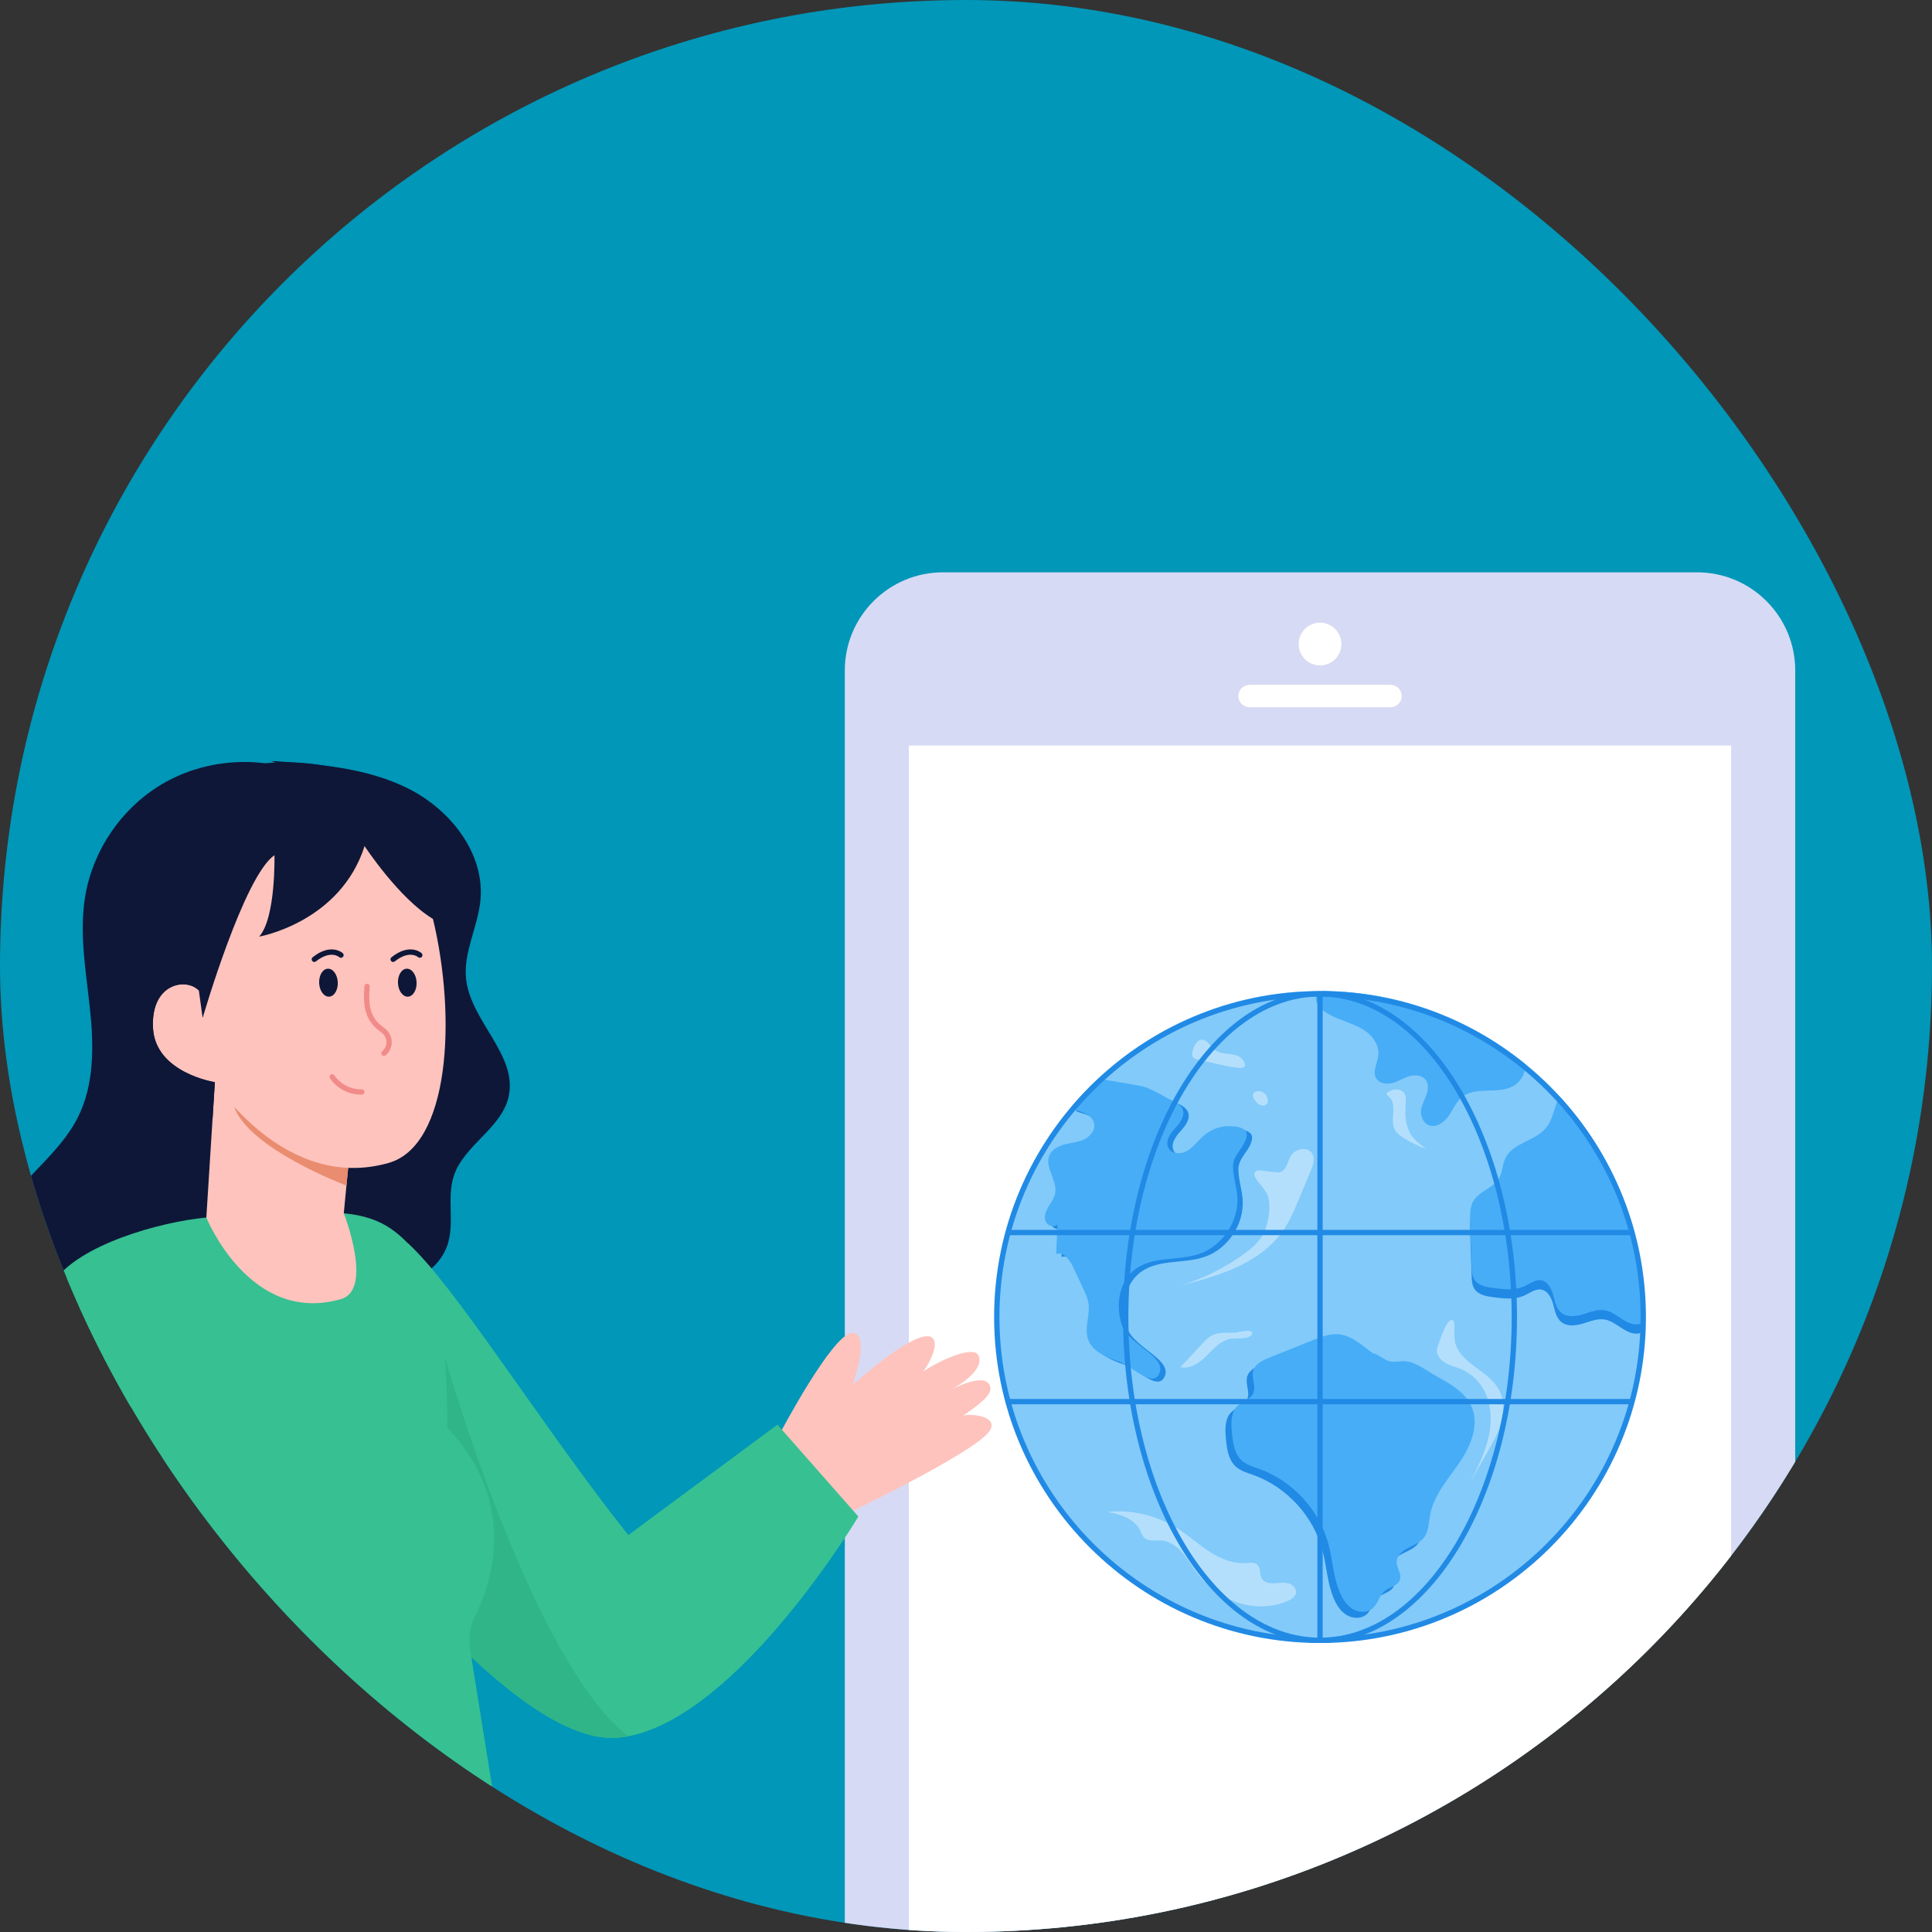 <svg width="200" height="200" viewBox="0 0 200 200" fill="none" xmlns="http://www.w3.org/2000/svg">
<rect x="0" y="0" width="200" height="200" fill="#333333" stroke="none"/>
<g clip-path="url(#clip0_2_6203)">
<rect width="200" height="200" rx="100" fill="#0097B8"/>
<path d="M175.676 59.246H97.621C92.006 59.246 87.454 63.798 87.454 69.412V208.486C87.454 214.101 92.006 218.652 97.621 218.652H175.676C181.291 218.652 185.842 214.101 185.842 208.486V69.412C185.842 63.798 181.291 59.246 175.676 59.246Z" fill="#D7DAF4"/>
<path d="M94.093 200.722C94.092 200.722 94.091 200.721 94.09 200.721C94.089 200.72 94.089 200.719 94.089 200.718V77.178H179.208V200.722H94.093Z" fill="white"/>
<path d="M136.649 68.885C137.87 68.885 138.861 67.895 138.861 66.673C138.861 65.452 137.87 64.461 136.649 64.461C135.427 64.461 134.437 65.452 134.437 66.673C134.437 67.895 135.427 68.885 136.649 68.885Z" fill="white"/>
<path d="M145.102 72.056C145.102 72.207 145.072 72.358 145.014 72.498C144.956 72.638 144.871 72.765 144.763 72.873C144.656 72.98 144.528 73.064 144.388 73.122C144.248 73.18 144.097 73.209 143.946 73.209H129.349C129.043 73.209 128.748 73.087 128.532 72.87C128.315 72.653 128.193 72.359 128.193 72.052C128.193 71.746 128.315 71.452 128.532 71.235C128.748 71.018 129.043 70.896 129.349 70.896H143.947C144.099 70.896 144.25 70.926 144.39 70.985C144.531 71.043 144.658 71.129 144.765 71.237C144.872 71.344 144.957 71.472 145.015 71.613C145.073 71.753 145.103 71.904 145.102 72.056Z" fill="white"/>
<path d="M170.26 136.197C170.26 136.424 170.26 136.652 170.252 136.877C169.889 155.124 154.983 169.808 136.649 169.808C118.087 169.808 103.037 154.758 103.037 136.197C103.025 128.343 105.777 120.734 110.811 114.705C111.703 113.627 112.664 112.608 113.687 111.653C119.907 105.816 128.121 102.573 136.651 102.586C136.784 102.586 136.917 102.586 137.048 102.586C145.893 102.692 154.339 106.28 160.556 112.571C166.773 118.862 170.26 127.35 170.262 136.195L170.26 136.197Z" fill="#82CAFA"/>
<path d="M157.963 110.21C157.884 111.064 157.505 111.871 156.795 112.339C155.213 113.381 152.813 112.375 151.344 113.57C150.718 114.077 150.417 114.874 149.959 115.536C149.501 116.197 148.687 116.774 147.933 116.488C147.334 116.263 147.029 115.548 147.107 114.913C147.175 114.362 147.468 113.87 147.658 113.352C147.848 112.834 147.912 112.201 147.573 111.767C147.193 111.282 146.46 111.241 145.866 111.42C145.272 111.6 144.749 111.946 144.153 112.106C143.557 112.266 142.82 112.179 142.485 111.66C142.022 110.947 142.609 110.039 142.686 109.192C142.766 108.315 142.26 107.467 141.578 106.909C140.897 106.351 140.056 106.034 139.232 105.724C138.409 105.414 137.567 105.099 136.884 104.544C136.404 104.153 136.003 103.448 136.365 102.947C136.525 102.727 136.772 102.627 137.046 102.586C144.685 102.664 152.066 105.355 157.963 110.21Z" fill="#47ADF7"/>
<path d="M170.26 137.141C170.26 137.369 170.26 137.597 170.252 137.822C169.995 137.97 169.705 138.05 169.409 138.057C168.197 138.072 167.324 136.804 166.129 136.598C165.363 136.467 164.605 136.792 163.861 137.018C163.117 137.243 162.229 137.348 161.628 136.855C161.093 136.421 160.964 135.675 160.782 135.01C160.601 134.346 160.227 133.612 159.547 133.498C158.935 133.396 158.39 133.847 157.823 134.104C156.812 134.569 155.642 134.428 154.541 134.281C153.838 134.186 153.054 134.041 152.653 133.455C152.382 133.06 152.357 132.548 152.34 132.066C152.289 130.532 152.239 128.998 152.19 127.465C152.166 126.697 152.154 125.878 152.561 125.226C153.184 124.23 154.589 123.937 155.181 122.921C155.545 122.296 155.523 121.513 155.836 120.861C156.47 119.527 158.174 119.186 159.376 118.327C160.785 117.321 160.693 116.032 161.345 114.633C161.376 114.566 161.41 114.502 161.442 114.445C167.125 120.636 170.272 128.737 170.26 137.141Z" fill="#218AE5"/>
<path d="M170.26 136.183C170.26 136.411 170.257 136.638 170.252 136.865C169.995 137.012 169.705 137.093 169.409 137.1C168.197 137.114 167.324 135.846 166.129 135.64C165.363 135.509 164.605 135.834 163.861 136.06C163.117 136.286 162.229 136.39 161.628 135.895C161.093 135.461 160.964 134.714 160.782 134.05C160.601 133.386 160.227 132.651 159.547 132.537C158.935 132.436 158.39 132.886 157.823 133.146C156.812 133.611 155.642 133.471 154.541 133.323C153.838 133.228 153.054 133.083 152.653 132.497C152.382 132.102 152.357 131.591 152.34 131.108C152.289 129.574 152.239 128.041 152.19 126.508C152.166 125.74 152.154 124.92 152.561 124.268C153.184 123.272 154.589 122.979 155.181 121.963C155.545 121.338 155.523 120.555 155.836 119.903C156.47 118.57 158.174 118.228 159.376 117.373C160.785 116.367 160.693 115.077 161.345 113.679C161.376 113.611 161.41 113.548 161.442 113.49C167.124 119.68 170.272 127.78 170.26 136.183Z" fill="#47ADF7"/>
<path d="M128.637 124.138C128.834 126.702 127.122 129.293 124.684 130.117C122.53 130.847 119.946 130.333 118.106 131.673C116.373 132.94 116.005 135.488 116.702 137.517C117.4 139.546 121.598 140.816 120.484 142.648C119.732 143.882 117.747 141.725 116.38 141.262C115.076 140.821 113.605 140.22 113.176 138.911C112.795 137.754 113.406 136.488 113.239 135.276C113.159 134.714 112.916 134.188 112.674 133.674C112.325 132.933 111.979 132.191 111.628 131.449C111.286 130.722 110.644 129.852 109.885 130.127C109.933 129.102 109.981 128.076 110.028 127.049C109.713 127.461 108.974 127.209 108.792 126.722C108.61 126.235 108.812 125.692 109.075 125.246C109.339 124.8 109.677 124.373 109.779 123.864C110.054 122.524 108.646 121.15 109.194 119.896C109.47 119.269 110.156 118.929 110.821 118.762C111.485 118.595 112.185 118.542 112.803 118.243C113.421 117.945 113.949 117.3 113.821 116.629C113.681 115.895 112.878 115.512 112.163 115.291C111.901 115.209 111.625 115.126 111.366 115.016C112.259 113.938 113.22 112.919 114.243 111.964L118.509 112.698C119.8 112.919 120.611 113.707 121.779 114.174C123.417 114.829 123.393 115.837 122.205 117.102C121.672 117.669 121.139 118.486 121.522 119.16C121.866 119.771 122.77 119.81 123.385 119.478C124.001 119.146 124.428 118.557 124.935 118.077C125.572 117.471 126.377 117.02 127.247 116.92C128.118 116.821 129.674 116.92 129.618 117.798C129.54 118.993 128.214 119.792 128.2 120.992C128.189 122.053 128.557 123.083 128.637 124.138Z" fill="#218AE5"/>
<path d="M128.083 123.828C128.279 126.392 126.568 128.983 124.129 129.807C121.975 130.537 119.391 130.023 117.551 131.363C115.818 132.63 115.45 135.178 116.148 137.207C116.846 139.236 121.044 140.506 119.929 142.338C119.178 143.572 117.192 141.415 115.825 140.952C114.521 140.511 113.05 139.91 112.621 138.601C112.241 137.444 112.851 136.178 112.684 134.966C112.604 134.404 112.362 133.878 112.119 133.364C111.771 132.623 111.422 131.881 111.073 131.139C110.731 130.412 110.089 129.542 109.33 129.817C109.379 128.792 109.425 127.765 109.474 126.739C109.158 127.151 108.419 126.899 108.237 126.412C108.056 125.925 108.257 125.382 108.521 124.936C108.785 124.49 109.122 124.063 109.224 123.554C109.499 122.214 108.092 120.84 108.639 119.589C108.915 118.961 109.602 118.622 110.266 118.455C110.93 118.287 111.631 118.234 112.248 117.936C112.866 117.637 113.395 116.993 113.266 116.322C113.126 115.587 112.323 115.205 111.609 114.984C111.346 114.902 111.071 114.819 110.811 114.708C111.704 113.631 112.665 112.611 113.688 111.656L117.954 112.391C119.246 112.611 120.055 113.399 121.223 113.867C122.862 114.522 122.838 115.53 121.65 116.795C121.117 117.362 120.584 118.179 120.967 118.853C121.311 119.464 122.215 119.503 122.831 119.171C123.447 118.838 123.873 118.249 124.379 117.77C125.017 117.164 125.822 116.713 126.692 116.613C127.563 116.514 129.119 116.613 129.06 117.49C128.983 118.685 127.657 119.485 127.642 120.684C127.634 121.743 128.003 122.771 128.083 123.828Z" fill="#47ADF7"/>
<path d="M141.51 140.726C140.408 139.941 139.367 138.905 138.023 138.756C137.077 138.65 136.148 139.012 135.264 139.366L130.759 141.173C130.076 141.448 129.31 141.809 129.106 142.517C128.891 143.279 129.437 144.142 129.106 144.862C128.81 145.508 127.976 145.683 127.468 146.179C126.769 146.859 126.813 147.976 126.907 148.947C127.007 149.986 127.157 151.126 127.932 151.825C128.432 152.276 129.109 152.461 129.743 152.688C133.207 153.934 135.976 156.96 136.91 160.52C137.346 162.186 137.409 163.959 138.099 165.537C138.386 166.194 138.801 166.826 139.417 167.193C140.033 167.561 140.881 167.601 141.435 167.146C142.017 166.668 142.151 165.792 142.731 165.315C143.239 164.9 144.063 164.798 144.287 164.182C144.51 163.565 143.944 162.937 143.963 162.285C143.983 161.647 144.548 161.165 145.114 160.87C145.679 160.575 146.318 160.357 146.728 159.868C147.279 159.213 147.267 158.271 147.425 157.431C147.807 155.393 149.272 153.768 150.442 152.058C151.611 150.348 152.541 148.151 151.718 146.25C151.084 144.786 149.588 143.921 148.188 143.157C147.203 142.619 145.985 141.621 144.849 141.541C144.258 141.499 143.776 141.686 143.164 141.532C142.702 141.415 141.912 140.726 141.51 140.726Z" fill="#218AE5"/>
<path d="M142.133 140.102C141.032 139.317 139.991 138.281 138.647 138.132C137.7 138.027 136.774 138.388 135.888 138.742L131.382 140.549C130.699 140.825 129.934 141.185 129.73 141.893C129.514 142.656 130.061 143.518 129.73 144.238C129.434 144.884 128.6 145.06 128.092 145.555C127.393 146.236 127.437 147.352 127.531 148.323C127.631 149.362 127.78 150.502 128.555 151.202C129.056 151.653 129.733 151.837 130.366 152.065C133.831 153.31 136.6 156.336 137.534 159.896C137.97 161.562 138.032 163.335 138.723 164.914C139.01 165.571 139.425 166.203 140.04 166.569C140.656 166.936 141.505 166.978 142.059 166.522C142.641 166.044 142.775 165.169 143.355 164.692C143.863 164.276 144.686 164.175 144.911 163.558C145.135 162.942 144.567 162.313 144.587 161.661C144.606 161.023 145.172 160.542 145.738 160.246C146.303 159.95 146.941 159.733 147.352 159.245C147.903 158.59 147.891 157.648 148.049 156.807C148.43 154.769 149.896 153.144 151.066 151.434C152.235 149.724 153.165 147.527 152.341 145.626C151.707 144.162 150.212 143.297 148.812 142.533C147.826 141.995 146.609 140.998 145.473 140.917C144.882 140.875 144.399 141.063 143.787 140.908C143.326 140.791 142.536 140.102 142.133 140.102Z" fill="#47ADF7"/>
<g opacity="0.4">
<path d="M133.818 119.411C134.341 118.869 135.36 118.742 135.795 119.356C136.17 119.886 135.931 120.614 135.68 121.213L134.413 124.247C133.981 125.282 133.544 126.325 132.921 127.257C131.757 128.996 129.991 130.263 128.097 131.149C126.203 132.035 124.166 132.571 122.143 133.101C124.528 132.383 126.775 131.268 128.789 129.802C129.58 129.226 130.353 128.572 130.798 127.701C131.315 126.69 131.559 125.062 131.303 123.957C131.047 122.851 129.136 121.676 130.152 121.17C130.338 121.077 132.265 121.461 132.575 121.328C133.335 121.001 133.27 119.981 133.818 119.411Z" fill="white"/>
</g>
<g opacity="0.4">
<path d="M150.889 139.643C151.38 140.529 152.226 141.153 153.042 141.753C153.859 142.353 154.7 142.985 155.176 143.88C155.715 144.894 155.709 146.127 155.407 147.234C155.104 148.342 154.529 149.352 153.96 150.35L152.179 153.47C152.986 151.882 153.801 150.268 154.152 148.52C154.502 146.773 154.334 144.845 153.301 143.393C152.759 142.634 152.013 142.043 151.15 141.689C150.627 141.476 150.063 141.352 149.578 141.061C149.093 140.771 148.686 140.25 148.752 139.689C148.78 139.516 148.83 139.347 148.9 139.187C149.043 138.82 149.781 136.317 150.401 136.683C150.646 136.828 150.549 137.642 150.55 137.859C150.551 138.497 150.568 139.064 150.889 139.643Z" fill="white"/>
</g>
<g opacity="0.4">
<path d="M134.159 164.87C134.104 165.292 133.687 165.561 133.296 165.731C131.639 166.453 129.707 166.455 128 165.857C126.294 165.258 124.82 164.08 123.751 162.621C123.271 161.969 122.87 161.256 122.329 160.65C121.787 160.044 121.075 159.543 120.268 159.479C119.64 159.429 118.908 159.613 118.455 159.177C118.232 158.963 118.142 158.651 118.004 158.374C117.704 157.783 117.151 157.349 116.55 157.068C115.948 156.787 115.294 156.644 114.645 156.503C117.191 156.262 119.745 156.87 121.909 158.234C123.046 158.954 124.047 159.87 125.174 160.607C126.301 161.343 127.61 161.911 128.953 161.807C129.387 161.772 129.898 161.693 130.196 162.01C130.404 162.231 130.417 162.556 130.458 162.868C130.472 163.003 130.502 163.136 130.548 163.263C130.614 163.426 130.722 163.569 130.86 163.678C130.863 163.679 130.865 163.679 130.868 163.678C131.229 163.913 131.694 163.92 132.125 163.887C132.278 163.874 132.433 163.86 132.586 163.852C132.87 163.833 133.153 163.838 133.422 163.92C133.839 164.054 134.215 164.439 134.159 164.87Z" fill="white"/>
</g>
<g opacity="0.4">
<path d="M144.195 114.272C144.288 114.722 144.227 115.187 144.201 115.649C144.176 116.11 144.191 116.591 144.418 116.991C144.634 117.372 145.012 117.629 145.388 117.854C146.103 118.283 146.854 118.649 147.632 118.947L147.188 118.593C146.857 118.329 146.52 118.061 146.255 117.729C145.869 117.244 145.649 116.641 145.549 116.027C145.449 115.414 145.468 114.788 145.515 114.169C145.538 113.869 145.566 113.55 145.432 113.28C145.26 112.932 144.842 112.749 144.455 112.778C144.241 112.797 144.035 112.862 143.849 112.969C143.657 113.075 143.444 113.164 143.591 113.348C143.708 113.495 143.88 113.578 143.987 113.751C144.086 113.911 144.157 114.088 144.195 114.272Z" fill="white"/>
</g>
<g opacity="0.4">
<path d="M125.831 110.102L124.029 109.7C123.85 109.661 123.66 109.615 123.537 109.48C123.33 109.249 123.415 108.888 123.519 108.595C123.675 108.154 123.944 107.644 124.411 107.631C124.683 107.624 124.926 107.802 125.107 108.005C125.289 108.208 125.433 108.445 125.64 108.623C125.998 108.93 126.491 109.017 126.962 109.072C127.432 109.127 127.919 109.167 128.324 109.409C128.849 109.721 129.232 110.615 128.343 110.549C127.495 110.485 126.658 110.286 125.831 110.102Z" fill="white"/>
</g>
<g opacity="0.4">
<path d="M130.048 114.076C130.197 114.241 130.379 114.386 130.594 114.436C130.639 114.446 130.685 114.452 130.731 114.452C130.819 114.456 130.906 114.437 130.984 114.398C131.063 114.359 131.13 114.3 131.18 114.228C131.295 114.04 131.248 113.796 131.17 113.589C130.768 112.519 128.953 112.874 130.048 114.076Z" fill="white"/>
</g>
<g opacity="0.4">
<path d="M127.289 138.607C126.302 138.832 125.595 139.664 124.874 140.374C124.153 141.084 123.193 141.754 122.207 141.526L124.491 139.07C124.766 138.775 125.046 138.474 125.399 138.278C126.104 137.884 126.964 137.968 127.772 137.968C128.088 137.968 129.735 137.448 129.614 138.082C129.498 138.691 127.719 138.509 127.289 138.607Z" fill="white"/>
</g>
<path d="M136.649 170.083C118.045 170.083 102.911 154.948 102.911 136.345C102.911 117.742 118.045 102.608 136.649 102.608C155.252 102.608 170.386 117.743 170.386 136.345C170.386 154.948 155.251 170.083 136.649 170.083ZM136.649 103.159C118.349 103.159 103.462 118.046 103.462 136.345C103.462 154.644 118.349 169.532 136.649 169.532C154.948 169.532 169.835 154.644 169.835 136.345C169.835 118.046 154.948 103.159 136.649 103.159Z" fill="#218AE5"/>
<path d="M136.649 170.083C125.405 170.083 116.259 154.948 116.259 136.345C116.259 117.742 125.405 102.608 136.649 102.608C147.892 102.608 157.038 117.743 157.038 136.345C157.038 154.948 147.891 170.083 136.649 170.083ZM136.649 103.159C125.709 103.159 116.809 118.046 116.809 136.345C116.809 154.644 125.709 169.532 136.649 169.532C147.589 169.532 156.488 154.644 156.488 136.345C156.488 118.046 147.588 103.159 136.649 103.159Z" fill="#218AE5"/>
<path d="M136.924 102.884H136.373V169.807H136.924V102.884Z" fill="#218AE5"/>
<path d="M168.952 127.318H104.15V127.869H168.952V127.318Z" fill="#218AE5"/>
<path d="M168.952 144.823H104.15V145.373H168.952V144.823Z" fill="#218AE5"/>
<path d="M30.683 79.774C26.128 78.198 20.891 78.728 16.746 81.189C12.602 83.651 9.625 87.991 8.825 92.744C8.182 96.569 8.889 100.473 9.302 104.33C9.715 108.188 9.793 112.275 8.03 115.729C6.911 117.923 5.133 119.694 3.437 121.479C1.742 123.264 0.063 125.165 -0.777 127.481C-1.618 129.798 -1.448 132.635 0.252 134.416C1.806 136.046 4.475 136.709 5.221 138.834C5.842 140.604 4.784 142.481 3.769 144.058L-0.967 151.414C4.507 152.169 10.186 152.911 15.473 151.303C20.76 149.695 25.551 145.041 25.436 139.519C25.399 137.772 24.921 135.869 25.839 134.382C27.038 132.441 29.816 132.413 32.074 132.743C34.742 133.133 37.44 133.703 40.11 133.331C42.78 132.959 45.491 131.403 46.333 128.841C47.077 126.568 46.229 124.004 46.977 121.733C48.023 118.547 51.891 116.828 52.646 113.56C53.642 109.248 48.71 105.727 48.247 101.326C47.958 98.573 49.469 95.955 49.734 93.201C50.204 88.35 46.639 83.833 42.285 81.642C37.932 79.451 32.919 79.091 28.056 78.77" fill="#0E1738"/>
<path d="M56.893 239.246H36.405L35.854 234.745L31.76 201.286L31.742 201.16L52.51 199.933L56.893 239.246Z" fill="#0E1738"/>
<path d="M35.417 202.565L33.861 239.246H9.703L10.695 196.774L35.417 202.565Z" fill="#0E1738"/>
<path d="M102.481 148.072C101.132 150.307 87.126 156.966 87.126 156.966L80.718 148.427C80.718 148.427 86.166 138.081 88.189 137.997C90.188 137.92 88.275 143.348 88.275 143.348C89.18 142.55 95.929 136.627 96.719 138.8C97.007 139.589 96.089 141.365 95.555 141.977C97.592 140.641 100.85 139.281 101.297 140.324C101.92 141.776 99.404 143.336 98.5 143.841C99.441 143.359 102.211 142.079 102.527 143.625C102.719 144.565 100.631 145.869 99.718 146.55C100.554 146.299 103.363 146.617 102.481 148.072Z" fill="#FEC3BD"/>
<path d="M88.858 156.994C88.858 156.994 76.588 177.529 65.041 179.737C64.47 179.85 63.89 179.907 63.308 179.909C56.699 179.892 47.613 171.037 40.64 162.873C34.681 155.901 30.262 149.432 30.262 149.432L42.202 128.684C47.008 132.955 56.143 147.709 65.041 158.911L80.48 147.479L88.858 156.994Z" fill="#37C092"/>
<path d="M65.041 179.738C64.47 179.851 63.89 179.909 63.308 179.91C56.7 179.893 47.613 171.038 40.64 162.875C42.413 158.145 46.05 140.481 46.05 140.481C46.05 140.481 55.028 172.012 65.041 179.738Z" fill="#30B588"/>
<path d="M54.368 206.269C54.368 211.419 8.247 212.849 8.247 207.701C8.247 207.701 8.091 204.347 7.848 199.276C7.232 186.606 6.047 163.206 5.26 154.538C4.364 144.704 3.97 135.154 5.472 132.826C8.039 128.844 16.641 126.474 21.36 126.039C25.729 125.635 31.218 125.185 35.589 125.598C39.884 126.002 41.497 127.813 43.704 130.343C46.443 133.482 46.309 147.809 46.309 147.809C53.468 155.371 51.144 163.453 49.094 167.474C48.401 168.856 48.659 170.714 48.659 170.714L54.368 206.269Z" fill="#37C092"/>
<path d="M29.497 182.22L28.341 194.864L7.846 199.273C7.23 186.604 6.044 163.204 5.257 154.536C7.126 145.753 5.978 136.042 8.244 134.909C8.244 134.909 14.088 140.604 13.567 145.796C12.723 154.211 8.244 172.35 8.244 172.35L29.497 182.22Z" fill="#30B588"/>
<path d="M6.058 131.978C-0.257 134.858 -16.363 168.952 -12.373 181.278C-7.781 195.465 28.341 194.864 28.341 194.864L29.498 182.222L2.811 175.36C2.811 175.36 14.462 156.871 13.52 143.992C12.751 133.511 6.058 131.978 6.058 131.978Z" fill="#37C092"/>
<path d="M46.67 189.818C46.867 188.886 42.975 188.404 40.128 188.182C41.877 188.167 43.762 187.892 43.741 186.754C43.694 184.642 34.39 185.402 34.39 185.402C34.39 185.402 36.161 183.977 36.228 182.999C36.377 180.818 29.497 183.389 29.497 183.389L28.4 194.227C28.4 194.227 39.036 198.057 41.582 196.774C44.129 195.49 39.947 193.311 39.947 193.311C39.947 193.311 45.423 194.823 45.593 192.793C45.707 191.448 43.269 191.034 41.624 190.905C43.477 190.935 46.463 190.821 46.67 189.818ZM40.159 190.853C40.159 190.853 40.785 190.842 41.614 190.905C40.77 190.894 40.159 190.853 40.159 190.853Z" fill="#FEC3BD"/>
<path d="M41.614 190.905C40.77 190.894 40.159 190.853 40.159 190.853C40.159 190.853 40.785 190.842 41.614 190.905Z" fill="#FEC3BD"/>
<path d="M35.299 134.482C25.849 137.199 21.36 126.039 21.36 126.039L22.242 112.029L27.567 111.019L32.163 114.181L36.407 117.1L35.864 122.731L35.589 125.598C35.589 125.598 38.7 133.504 35.299 134.482Z" fill="#FEC3BD"/>
<path d="M36.407 117.1L35.863 122.732C35.863 122.732 25.724 118.917 24.239 114.565C23.24 111.624 28.589 112.986 32.163 114.179L36.407 117.1Z" fill="#E98C6F"/>
<path d="M40.232 120.387C29.497 123.44 22.242 112.026 22.242 112.026C22.242 112.026 16.074 111.078 15.836 106.412C15.598 101.746 19.315 101.192 20.582 102.535C20.582 102.535 22.243 82.604 34.894 82.922C39.868 83.045 43.223 88.46 44.822 95.127C47.289 105.42 46.534 118.595 40.232 120.387Z" fill="#FEC3BD"/>
<path d="M45.334 95.417C45.163 95.331 44.992 95.232 44.822 95.127C41.272 92.987 37.742 87.587 37.742 87.587C35.212 95.498 26.827 96.959 26.827 96.959C28.568 95.023 28.412 88.534 28.412 88.534C25.247 90.669 20.978 105.38 20.978 105.38L20.584 102.533C19.317 101.19 15.601 101.745 15.838 106.41C16.075 111.075 22.242 112.026 22.242 112.026L22.004 115.81C11.407 113.437 9.581 103.963 10.77 95.972C11.958 87.98 19.471 75.884 35.214 79.6C50.956 83.316 45.334 95.417 45.334 95.417Z" fill="#0E1738"/>
<path d="M34.069 103.174C34.602 103.149 35.004 102.482 34.967 101.683C34.931 100.884 34.469 100.256 33.937 100.28C33.404 100.304 33.002 100.972 33.038 101.771C33.075 102.57 33.536 103.198 34.069 103.174Z" fill="#0E1738"/>
<path d="M32.539 99.583C32.482 99.583 32.426 99.566 32.38 99.533C32.333 99.5 32.298 99.453 32.279 99.399C32.26 99.345 32.259 99.287 32.275 99.232C32.29 99.177 32.323 99.128 32.368 99.093C34.249 97.593 35.433 98.625 35.483 98.67C35.537 98.718 35.57 98.787 35.574 98.86C35.578 98.933 35.553 99.004 35.505 99.058C35.456 99.113 35.388 99.146 35.315 99.15C35.242 99.154 35.17 99.129 35.116 99.081C35.074 99.044 34.206 98.332 32.711 99.521C32.662 99.561 32.602 99.583 32.539 99.583Z" fill="#0E1738"/>
<path d="M42.228 103.174C42.761 103.149 43.163 102.482 43.126 101.683C43.09 100.884 42.628 100.256 42.096 100.28C41.563 100.304 41.161 100.972 41.198 101.771C41.234 102.57 41.696 103.198 42.228 103.174Z" fill="#0E1738"/>
<path d="M40.699 99.583C40.642 99.583 40.587 99.566 40.54 99.533C40.493 99.5 40.458 99.453 40.439 99.399C40.42 99.345 40.419 99.287 40.435 99.232C40.45 99.177 40.483 99.128 40.528 99.093C42.408 97.593 43.593 98.625 43.643 98.67C43.697 98.719 43.73 98.787 43.734 98.86C43.738 98.933 43.713 99.004 43.664 99.059C43.616 99.113 43.547 99.146 43.474 99.15C43.401 99.154 43.33 99.129 43.275 99.081C43.234 99.044 42.366 98.332 40.871 99.521C40.822 99.561 40.762 99.583 40.699 99.583Z" fill="#0E1738"/>
<path d="M39.746 109.308C39.69 109.308 39.636 109.291 39.59 109.259C39.544 109.227 39.508 109.183 39.489 109.13C39.469 109.078 39.465 109.021 39.479 108.967C39.492 108.913 39.522 108.864 39.563 108.827C39.695 108.714 39.802 108.575 39.878 108.419C39.954 108.263 39.996 108.093 40.004 107.92C40.008 107.753 39.977 107.586 39.914 107.431C39.851 107.276 39.756 107.136 39.636 107.019C39.517 106.906 39.391 106.8 39.258 106.703C39.165 106.632 39.072 106.561 38.982 106.487C38.363 105.96 37.947 105.22 37.777 104.351C37.63 103.592 37.677 102.831 37.722 102.093C37.728 102.02 37.761 101.953 37.815 101.904C37.87 101.856 37.941 101.831 38.014 101.835C38.087 101.839 38.155 101.872 38.203 101.927C38.252 101.981 38.276 102.053 38.272 102.126C38.229 102.828 38.185 103.553 38.319 104.244C38.464 104.991 38.815 105.62 39.34 106.064C39.421 106.133 39.505 106.198 39.591 106.264C39.744 106.375 39.889 106.497 40.026 106.628C40.199 106.797 40.335 107.001 40.426 107.226C40.517 107.451 40.56 107.692 40.553 107.934C40.544 108.182 40.485 108.426 40.377 108.65C40.27 108.874 40.118 109.073 39.931 109.236C39.88 109.282 39.814 109.308 39.746 109.308Z" fill="#F18B89"/>
<path d="M37.339 113.316C36.091 113.316 34.855 112.662 34.161 111.624C34.14 111.594 34.126 111.56 34.118 111.524C34.11 111.489 34.11 111.452 34.117 111.416C34.123 111.38 34.137 111.346 34.158 111.315C34.178 111.285 34.204 111.258 34.234 111.238C34.264 111.218 34.299 111.204 34.334 111.197C34.37 111.19 34.407 111.19 34.443 111.197C34.479 111.205 34.513 111.219 34.543 111.24C34.573 111.261 34.599 111.287 34.619 111.318C34.932 111.776 35.356 112.149 35.85 112.401C36.345 112.654 36.895 112.778 37.45 112.763C37.523 112.761 37.594 112.787 37.648 112.837C37.702 112.886 37.733 112.955 37.736 113.028C37.739 113.101 37.712 113.173 37.662 113.226C37.613 113.28 37.544 113.311 37.471 113.314C37.427 113.316 37.385 113.316 37.339 113.316Z" fill="#F18B89"/>
</g>
<defs>
<clipPath id="clip0_2_6203">
<rect width="200" height="200" rx="100" fill="white"/>
</clipPath>
</defs>
</svg>
